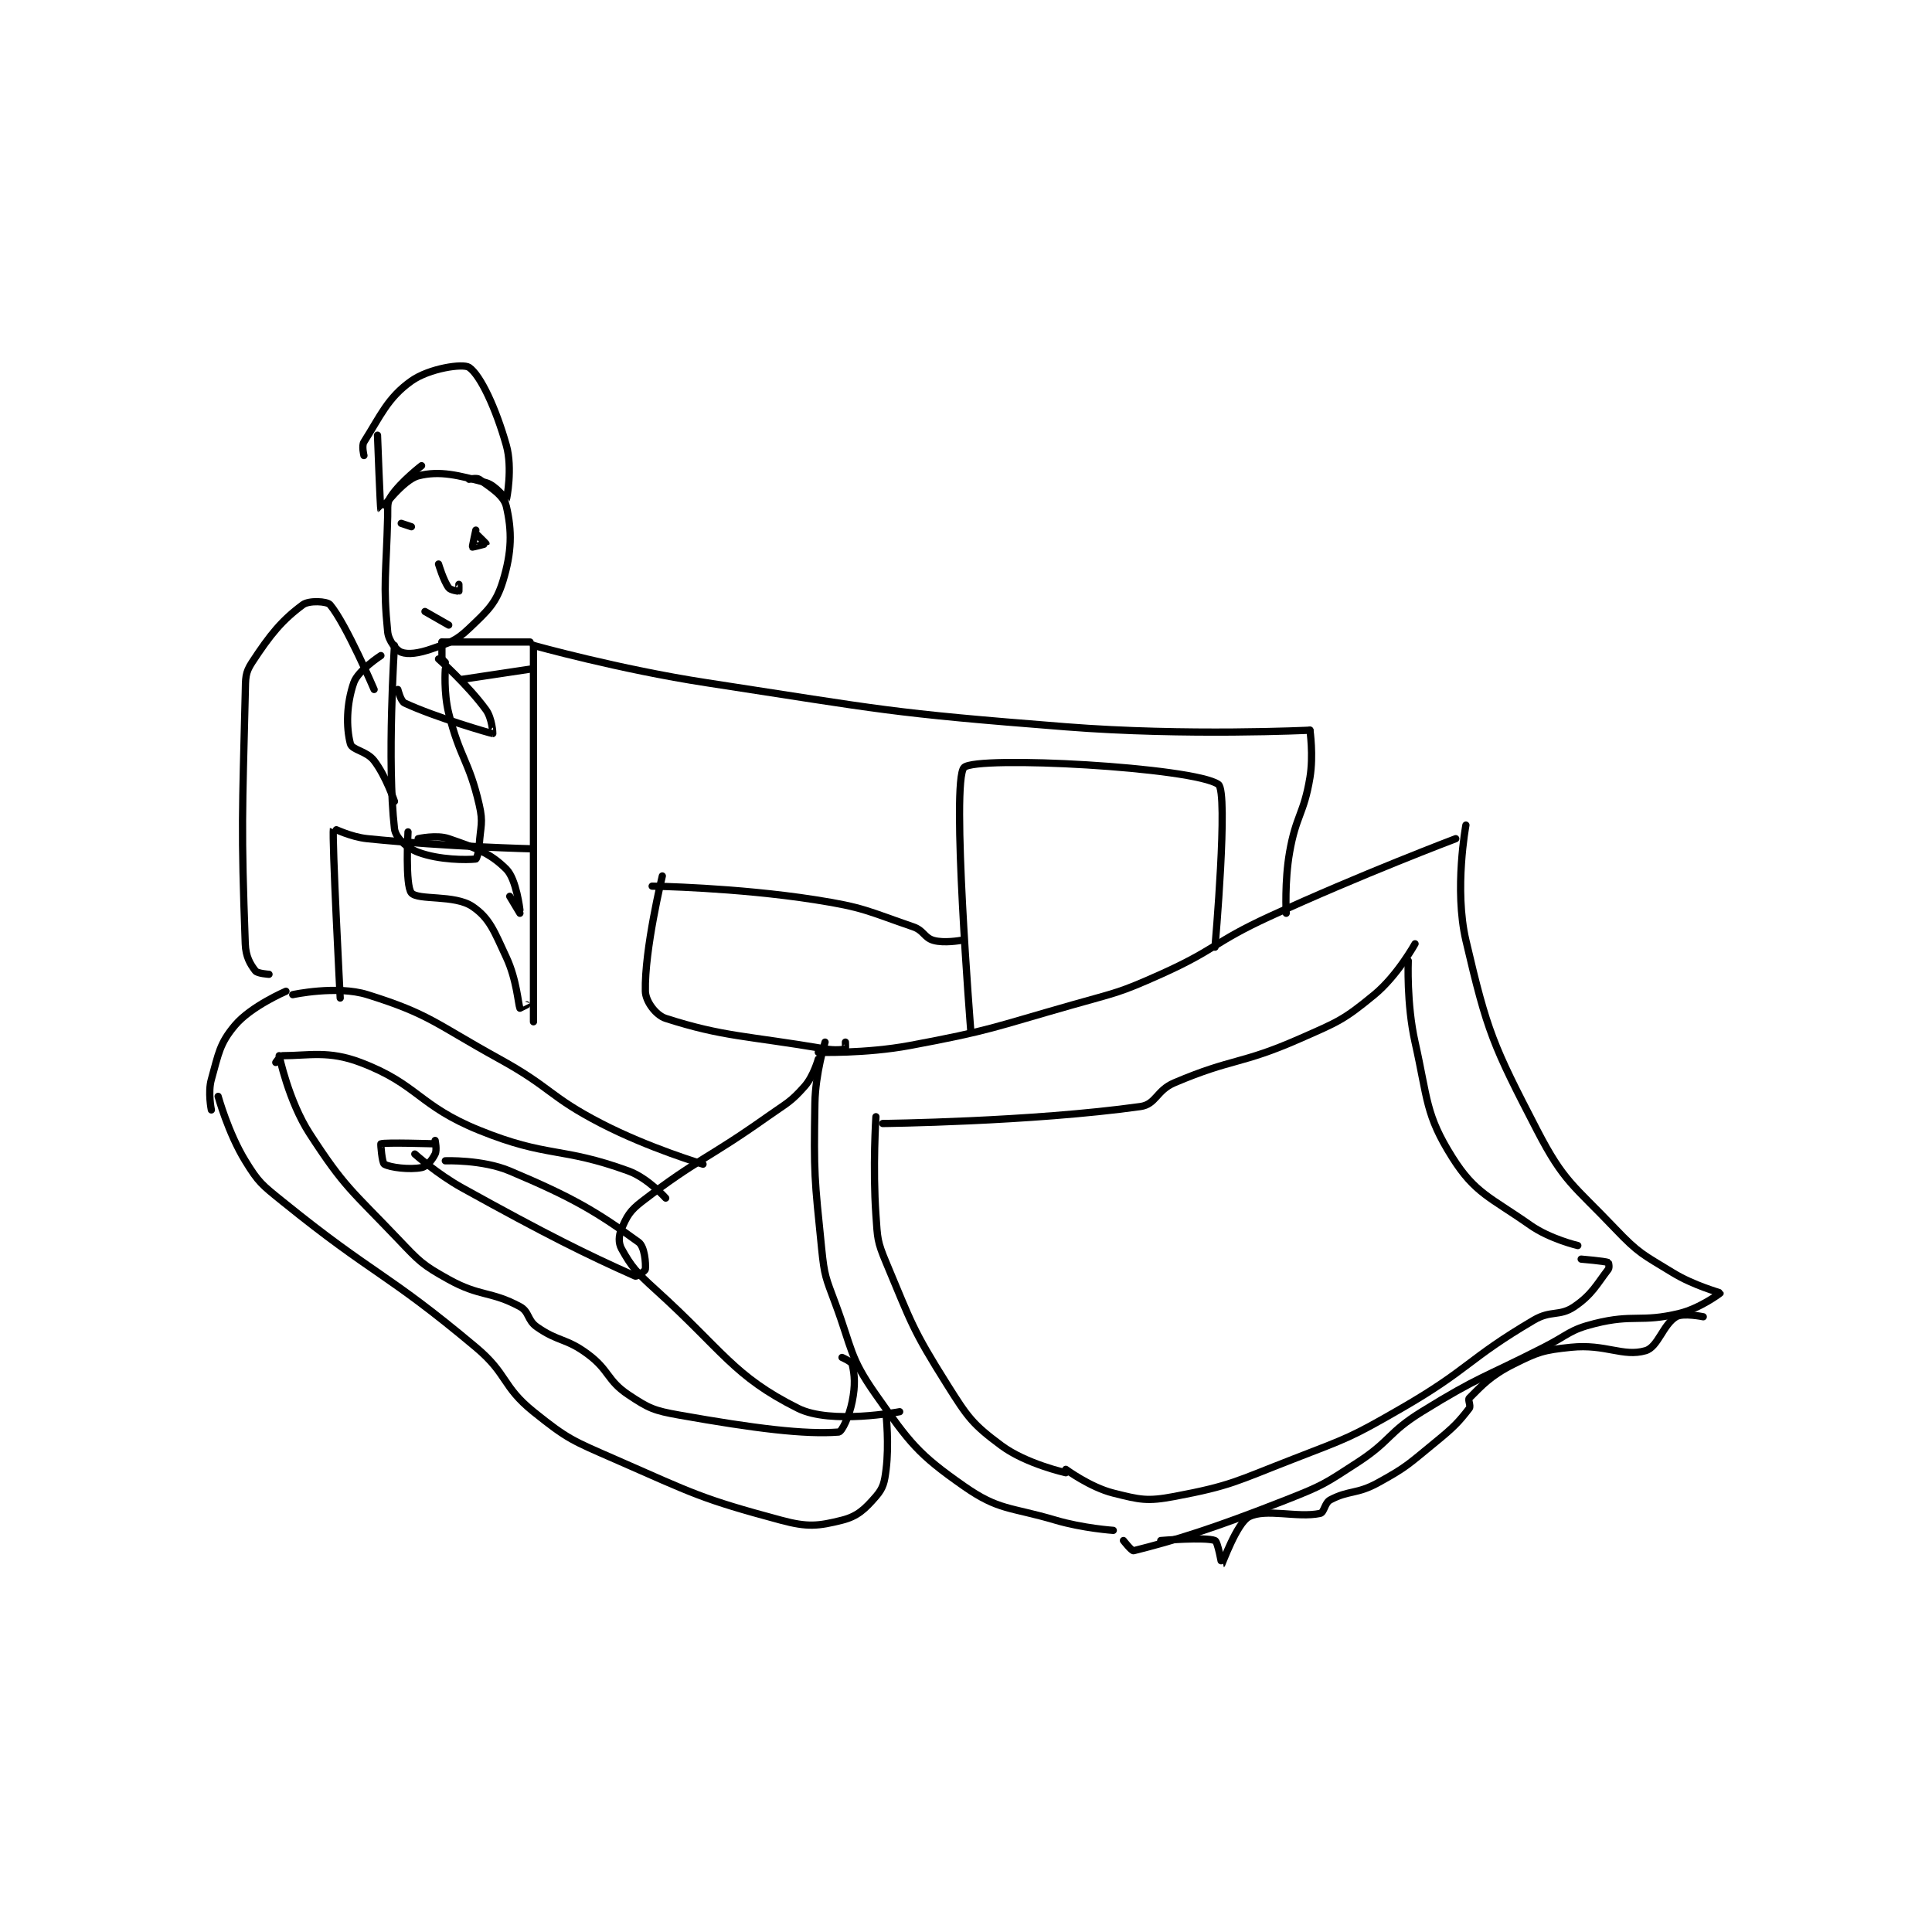 <?xml version="1.0" encoding="utf-8"?>
<!DOCTYPE svg PUBLIC "-//W3C//DTD SVG 1.1//EN" "http://www.w3.org/Graphics/SVG/1.1/DTD/svg11.dtd">
<svg viewBox="0 0 800 800" preserveAspectRatio="xMinYMin meet" xmlns="http://www.w3.org/2000/svg" version="1.1">
<g fill="none" stroke="black" stroke-linecap="round" stroke-linejoin="round" stroke-width="2.136">
<g transform="translate(87.52,152.123) scale(1.404) translate(-98,-101.417)">
<path id="0" d="M465 240.417 C465 240.417 436.951 251.025 410 263.417 C393.636 270.94 394.298 273.111 378 280.417 C365.645 285.955 365.162 285.682 352 289.417 C328.305 296.141 327.921 296.951 304 301.417 C290.966 303.85 277 303.417 277 303.417 "/>
<path id="1" d="M279 300.417 C279 300.417 276.145 309.595 276 318.417 C275.656 339.418 275.868 340.454 278 361.417 C278.81 369.377 279.185 369.851 282 377.417 C287.065 391.03 286.152 393.265 294 404.417 C304.029 418.668 306.384 421.911 320 431.417 C330.317 438.619 333.447 437.412 347 441.417 C355.093 443.808 364 444.417 364 444.417 "/>
<path id="2" d="M468 236.417 C468 236.417 464.474 255.305 468 270.417 C474.316 297.485 476 301.303 489 326.417 C496.952 341.779 499.673 342.473 512 355.417 C519.069 362.839 520.201 363.024 529 368.417 C535.23 372.235 542.979 374.29 543 374.417 C543.01 374.478 536.986 378.961 531 380.417 C519.556 383.2 517.521 380.536 506 383.417 C498.506 385.29 498.36 386.664 491 390.417 C472.891 399.649 471.986 398.916 455 409.417 C444.942 415.635 445.932 417.961 436 424.417 C426.275 430.738 425.824 431.153 415 435.417 C393.248 443.986 382.012 447.414 370 450.417 C369.446 450.555 367 447.417 367 447.417 "/>
<path id="3" d="M297 410.417 C297 410.417 297.923 419.033 297 426.417 C296.517 430.281 296.183 431.898 294 434.417 C290.773 438.14 288.575 440.273 284 441.417 C276.991 443.169 273.887 443.536 266 441.417 C242.41 435.079 240.493 433.715 217 423.417 C204.555 417.961 203.188 417.617 193 409.417 C183.671 401.908 185.489 398.367 176 390.417 C149.184 367.949 146.282 369.483 119 347.417 C112.845 342.438 111.935 341.837 108 335.417 C102.981 327.229 100 316.417 100 316.417 "/>
<path id="4" d="M118 304.417 C118 304.417 120.76 317.789 127 327.417 C137.356 343.395 139.339 344.09 153 358.417 C159.44 365.171 160.113 366.035 168 370.417 C177.262 375.562 180.408 373.79 189 378.417 C191.794 379.921 191.136 382.412 194 384.417 C200.413 388.906 202.534 387.627 209 392.417 C215.455 397.198 214.625 400.167 221 404.417 C227.056 408.454 228.502 409.086 236 410.417 C258.352 414.382 273.106 416.193 283 415.417 C283.999 415.338 286.137 410.731 287 406.417 C287.969 401.574 287.728 398.572 287 395.417 C286.822 394.644 284 393.417 284 393.417 "/>
<path id="5" d="M98 320.417 C98 320.417 96.927 315.247 98 311.417 C100.14 303.773 100.417 300.833 105 295.417 C109.744 289.81 120 285.417 120 285.417 "/>
<path id="6" d="M277 305.417 C277 305.417 275.615 310.453 273 313.417 C268.757 318.225 267.761 318.336 262 322.417 C243.861 335.265 241.722 334.584 225 347.417 C221.387 350.189 220.55 351.8 219 355.417 C218.12 357.47 218.005 359.625 219 361.417 C221.913 366.66 223.357 368.316 229 373.417 C248.933 391.433 251.954 398.894 271 408.417 C280.763 413.298 301 409.417 301 409.417 "/>
<path id="7" d="M122 286.417 C122 286.417 134.96 283.601 144 286.417 C162.457 292.166 164.141 295.03 183 305.417 C198.428 313.913 197.551 316.435 213 324.417 C227.046 331.674 243 336.417 243 336.417 "/>
<path id="8" d="M117 306.417 C117 306.417 118.325 304.417 119 304.417 C126.763 304.417 132.549 302.832 142 306.417 C158.941 312.843 159.071 319.154 177 326.417 C197.325 334.649 201.008 331.147 221 338.417 C226.75 340.507 232 346.417 232 346.417 "/>
<path id="9" d="M164 330.417 C164 330.417 149.204 329.935 148 330.417 C147.895 330.459 148.341 336.032 149 336.417 C150.696 337.406 156.508 338.115 160 337.417 C161.552 337.106 163.126 335.165 164 333.417 C164.583 332.251 164 329.417 164 329.417 "/>
<path id="10" d="M158 333.417 C158 333.417 164.606 339.322 172 343.417 C196.748 357.123 208.516 362.979 223 369.417 C223.489 369.634 225.949 367.925 226 367.417 C226.172 365.693 225.807 360.727 224 359.417 C211.669 350.477 204.718 346.298 186 338.417 C177.903 335.007 167 335.417 167 335.417 "/>
<path id="11" d="M294 322.417 C294 322.417 293.015 337.305 294 351.417 C294.482 358.331 294.362 359.135 297 365.417 C304.531 383.348 304.693 385.046 315 401.417 C321.113 411.126 322.438 413.057 331 419.417 C338.271 424.818 350 427.417 350 427.417 "/>
<path id="12" d="M296 324.417 C296 324.417 339.636 323.933 372 319.417 C376.632 318.77 376.707 314.669 382 312.417 C399.346 305.036 401.45 307.151 419 299.417 C430.389 294.398 431.878 293.929 441 286.417 C447.792 280.823 453 271.417 453 271.417 "/>
<path id="13" d="M451 276.417 C451 276.417 450.459 289.081 453 300.417 C456.79 317.324 456.049 321.789 464 334.417 C470.699 345.056 475.185 346.114 487 354.417 C492.809 358.498 501 360.417 501 360.417 "/>
<path id="14" d="M350 426.417 C350 426.417 357.185 431.713 364 433.417 C371.897 435.391 373.943 435.937 382 434.417 C398.771 431.252 400.088 429.98 417 423.417 C433.289 417.096 433.923 417.123 449 408.417 C469.027 396.851 468.536 393.866 488 382.417 C493.145 379.39 495.595 381.42 500 378.417 C505.234 374.848 506.582 371.861 510 367.417 C510.366 366.941 510.104 365.456 510 365.417 C508.84 364.982 502 364.417 502 364.417 "/>
<path id="15" d="M378 447.417 C378 447.417 391.177 446.319 394 447.417 C394.833 447.741 395.978 454.432 396 454.417 C396.136 454.322 400.45 442.253 404 440.417 C409.012 437.824 418.188 440.836 425 439.417 C426.231 439.16 426.319 436.307 428 435.417 C433.468 432.522 435.798 433.818 442 430.417 C450.735 425.627 451.07 424.878 459 418.417 C464.374 414.038 465.885 412.466 469 408.417 C469.528 407.73 468.514 405.902 469 405.417 C472.725 401.692 475.278 398.778 482 395.417 C489.282 391.776 490.8 391.258 499 390.417 C509.253 389.365 514.313 393.358 521 391.417 C524.666 390.352 526.15 383.681 530 381.417 C532.069 380.199 538 381.417 538 381.417 "/>
<path id="16" d="M415 262.417 C415 262.417 414.491 253.04 416 244.417 C417.914 233.48 420.2 233.215 422 222.417 C423.096 215.844 422 208.417 422 208.417 "/>
<path id="17" d="M422 208.417 C422 208.417 385.609 210.217 350 207.417 C297.128 203.258 296.546 202.449 244 194.417 C218.366 190.498 193 183.417 193 183.417 "/>
<path id="18" d="M394 272.417 C394 272.417 398.016 226.577 395 224.417 C387.9 219.332 323.606 215.81 320 219.417 C316.084 223.332 322 297.417 322 297.417 "/>
<path id="19" d="M193 183.417 L193 294.417 "/>
<path id="20" d="M193 243.417 C193 243.417 167.76 242.833 144 240.417 C139.034 239.912 134.012 237.345 134 237.417 C133.533 240.162 136 287.417 136 287.417 "/>
<path id="21" d="M160 130.417 C160 130.417 153.847 135.147 151 139.417 C149.735 141.315 150.074 142.447 150 145.417 C149.581 162.176 148.588 165.293 150 179.417 C150.266 182.075 152.537 184.854 154 185.417 C155.998 186.185 159.14 185.768 163 184.417 C168.408 182.524 170.045 182.183 174 178.417 C179.521 173.159 181.984 171.013 184 164.417 C186.636 155.79 186.688 149.65 185 142.417 C184.235 139.138 180.292 136.811 177 134.417 C176.285 133.897 174 134.417 174 134.417 "/>
<path id="22" d="M143 127.417 C143 127.417 142.275 124.556 143 123.417 C147.878 115.751 149.96 110.412 157 105.417 C162.216 101.715 172.2 100.195 174 101.417 C177.353 103.692 181.916 113.481 185 124.417 C186.891 131.12 185.109 140.217 185 140.417 C184.988 140.438 181.861 136.187 179 135.417 C171 133.263 165.363 131.775 159 133.417 C154.565 134.561 148.008 143.425 148 143.417 C147.812 143.229 147 121.417 147 121.417 "/>
<path id="23" d="M154 147.417 L157 148.417 "/>
<path id="24" d="M176 149.417 C176 149.417 174.917 154.305 175 154.417 C175.039 154.469 178.986 153.472 179 153.417 C179.016 153.354 176 150.417 176 150.417 "/>
<path id="25" d="M165 159.417 C165 159.417 166.463 164.367 168 166.417 C168.54 167.137 170.86 167.463 171 167.417 C171.035 167.405 171 165.417 171 165.417 "/>
<path id="26" d="M161 173.417 L168 177.417 "/>
<path id="27" d="M152 183.417 C152 183.417 149.772 218.001 152 237.417 C152.322 240.222 155.64 243.156 159 244.417 C165.197 246.741 173.366 246.709 176 246.417 C176.227 246.392 176.877 244.38 177 242.417 C177.363 236.617 178.248 235.825 177 230.417 C173.976 217.313 171.339 216.774 168 203.417 C166.487 197.366 167 190.417 167 190.417 "/>
<path id="28" d="M167 188.417 L166 187.417 "/>
<path id="29" d="M166 187.417 L166 182.417 "/>
<path id="30" d="M166 182.417 L192 182.417 "/>
<path id="31" d="M172 193.417 L192 190.417 "/>
<path id="32" d="M153 196.417 C153 196.417 153.833 199.875 155 200.417 C164.13 204.655 180.398 209.367 181 209.417 C181.058 209.422 180.796 204.887 179 202.417 C173.649 195.06 165 187.417 165 187.417 "/>
<path id="33" d="M159 240.417 C159 240.417 164.435 239.183 168 240.417 C175.968 243.175 180.174 244.59 185 249.417 C187.97 252.387 189 261.417 189 261.417 "/>
<path id="34" d="M156 238.417 C156 238.417 155.117 254.236 157 256.417 C158.952 258.676 169.743 256.849 175 260.417 C180.121 263.892 181.429 267.765 185 275.417 C188.062 281.979 188.518 289.292 189 290.417 C189.004 290.426 191 289.417 191 289.417 "/>
<path id="35" d="M186 257.417 L189 262.417 "/>
<path id="36" d="M148 186.417 C148 186.417 141.267 190.755 140 194.417 C137.841 200.654 137.724 207.524 139 212.417 C139.491 214.299 143.784 214.519 146 217.417 C149.551 222.06 152 229.417 152 229.417 "/>
<path id="37" d="M146 196.417 C146 196.417 137.722 177.038 133 171.417 C132.117 170.365 126.785 170.097 125 171.417 C118.848 175.964 115.399 180.16 110 188.417 C107.924 191.592 108.106 193.002 108 197.417 C107.13 233.52 106.733 236.781 108 271.417 C108.139 275.212 109.462 277.439 111 279.417 C111.612 280.204 115 280.417 115 280.417 "/>
<path id="38" d="M231 251.417 C231 251.417 225.707 273.124 226 285.417 C226.07 288.371 229.061 292.474 232 293.417 C249.113 298.906 255.835 298.483 279 302.417 C281.864 302.903 284.325 302.642 285 302.417 C285.075 302.392 285 300.417 285 300.417 "/>
<path id="39" d="M228 254.417 C228 254.417 252.673 254.781 276 258.417 C290.511 260.678 291.505 261.79 305 266.417 C308.134 267.491 308.229 269.625 311 270.417 C314.103 271.303 319 270.417 319 270.417 "/>
</g>
</g>
</svg>
